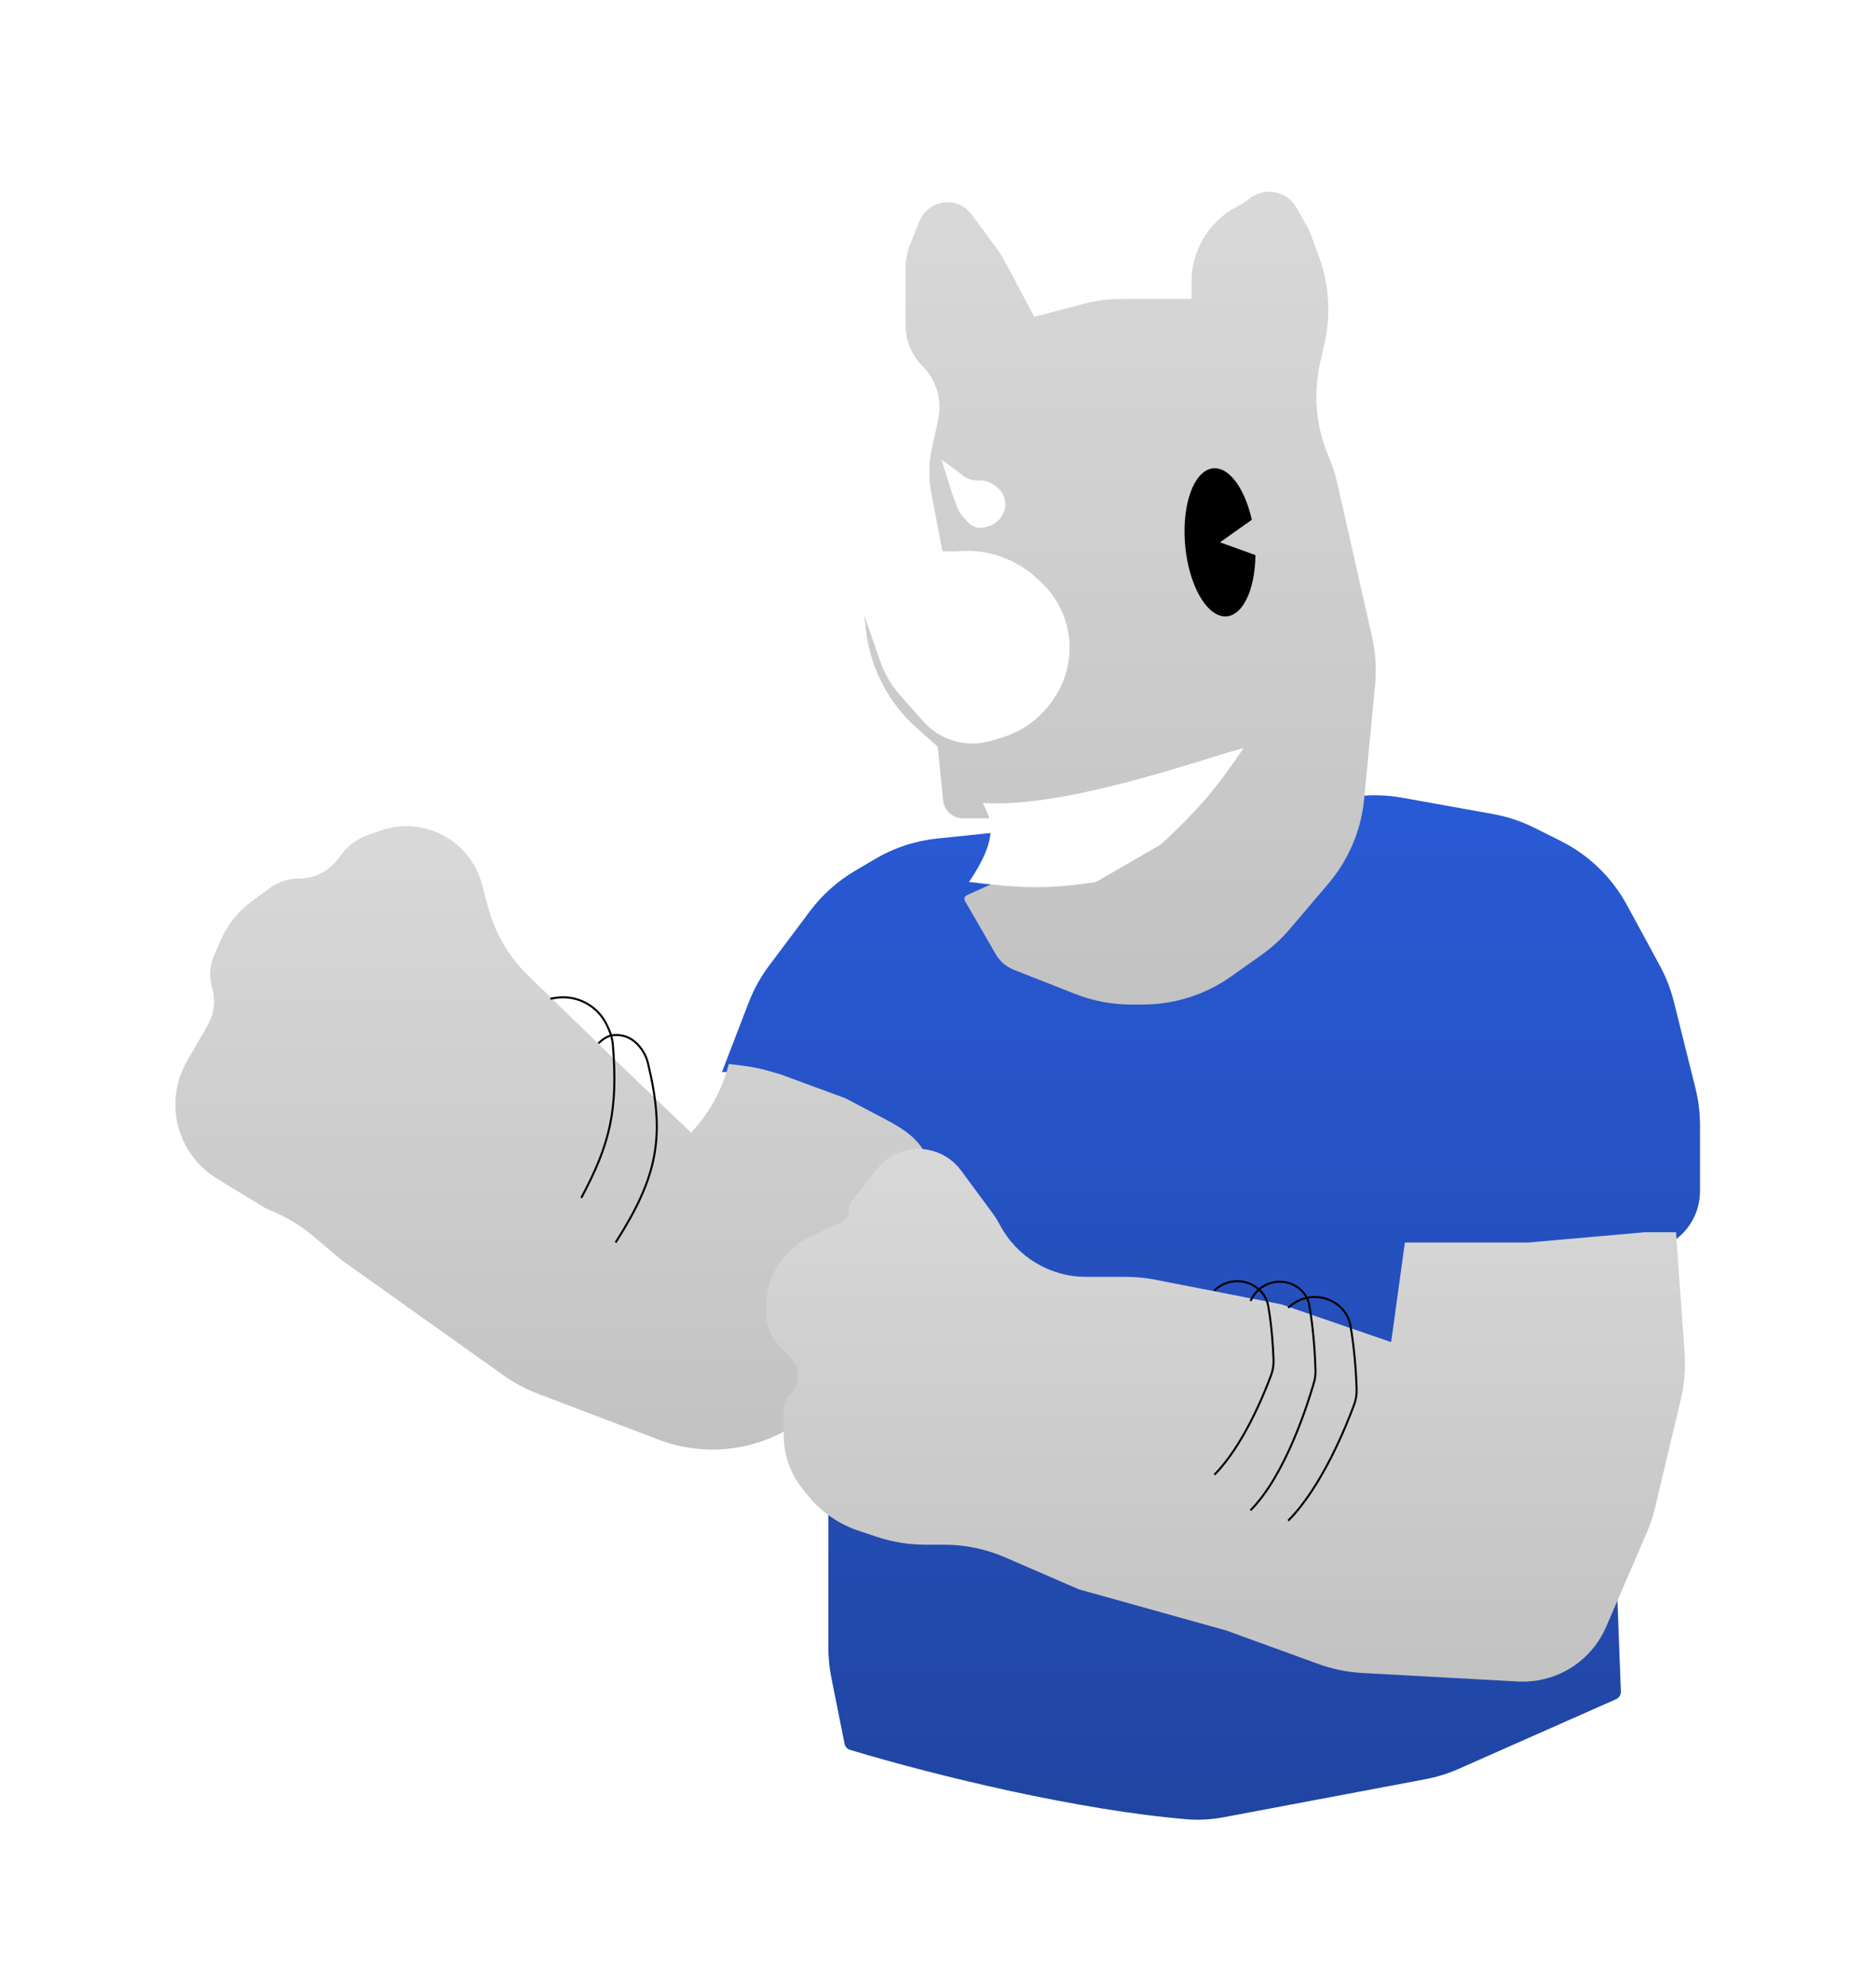 <svg width="465" height="492" viewBox="0 0 465 492" fill="none" xmlns="http://www.w3.org/2000/svg">
<g filter="url(#filter0_d_595_168)">
<g filter="url(#filter1_d_595_168)">
<path d="M185.559 246.38L178.95 263.564H179.823C184.861 263.564 189.849 264.566 194.497 266.512L217.981 276.342C221.92 277.991 225.256 280.812 227.536 284.422C231.659 290.95 231.827 299.225 227.971 305.915L210.395 336.416C207.069 342.187 205.319 348.73 205.319 355.39V406.109C205.319 408.611 205.566 411.107 206.057 413.561L209.338 429.964C209.482 430.686 210.001 431.268 210.706 431.48C232.535 438.051 267.59 446.462 294.265 448.675C297.336 448.93 300.418 448.712 303.447 448.141L353.263 438.755C356.132 438.215 358.929 437.346 361.598 436.165L400.572 418.926C401.321 418.595 401.792 417.84 401.761 417.022L398.171 322.246C397.837 313.427 404.896 306.095 413.722 306.095C418.447 303.47 421.377 298.49 421.377 293.085V276.749C421.377 273.642 420.996 270.546 420.243 267.532L414.891 246.125C414.114 243.019 412.949 240.025 411.422 237.212L403.265 222.187C399.551 215.345 393.826 209.809 386.863 206.328L380.338 203.066C377.092 201.442 373.63 200.293 370.057 199.651L347.488 195.601C344.026 194.979 340.494 194.841 336.993 195.191L248.701 204.021L232.299 205.717C226.853 206.281 221.592 208.015 216.878 210.801L211.842 213.776C207.536 216.321 203.774 219.69 200.773 223.692L190.626 237.221C188.523 240.026 186.818 243.108 185.559 246.38Z" fill="url(#paint0_linear_595_168)"/>
</g>
<path d="M180.443 264.33L180.651 263.564L184.548 264.051C186.484 264.293 188.399 264.684 190.274 265.22L193.411 266.116L209.573 272.07L216.705 275.824C222.679 278.969 228.357 281.568 230.22 288.057C232.178 294.877 229.103 303.372 225.746 309.623L209.973 338.993C207.466 343.662 204.009 347.756 199.825 351.01L199.593 351.19C193.892 355.624 187.031 358.316 179.836 358.942C174.214 359.431 168.555 358.644 163.28 356.639L133.322 345.255C130.296 344.105 127.428 342.573 124.79 340.695L84.531 312.05L77.621 306.202C74.87 303.875 71.801 301.95 68.508 300.486L65.817 299.29L53.792 291.971C48.962 289.03 45.484 284.305 44.112 278.819C42.758 273.4 43.565 267.666 46.364 262.831L51.357 254.207L51.847 253.228C53.171 250.579 53.435 247.524 52.584 244.687C51.792 242.047 51.963 239.211 53.068 236.686L54.793 232.742C56.443 228.973 59.059 225.706 62.377 223.273L66.85 219.993C68.942 218.458 71.47 217.631 74.065 217.631C77.969 217.631 81.636 215.763 83.932 212.606L84.496 211.83C86.181 209.515 88.531 207.767 91.234 206.821L94.343 205.733C100.438 203.6 107.195 204.644 112.361 208.519C115.824 211.116 118.317 214.798 119.442 218.977L121.015 224.821C122.746 231.249 126.183 237.09 130.962 241.724L151.73 261.863L171.295 280.577L172.183 279.577C176.075 275.199 178.902 269.981 180.443 264.33Z" fill="url(#paint1_linear_595_168)"/>
<g filter="url(#filter2_d_595_168)">
<path d="M344.821 332.465L348.224 307.797H378.846L407.767 305.245H415.423L417.558 335.144C417.834 339.006 417.518 342.887 416.622 346.653L410.236 373.475C409.725 375.619 409.029 377.715 408.155 379.738L398.103 403.016C395.109 409.95 388.829 414.915 381.391 416.227C379.7 416.526 377.98 416.629 376.266 416.536L337.685 414.431C333.957 414.228 330.278 413.476 326.769 412.2L303.991 403.917L267.414 393.71L249.126 385.784C244.356 383.718 239.214 382.651 234.016 382.651H229.349C225.264 382.651 221.207 381.993 217.332 380.701L212.815 379.196C207.919 377.564 203.59 374.57 200.336 370.564L198.965 368.876C195.922 365.131 194.261 360.453 194.261 355.628V349.462C194.261 347.838 194.906 346.28 196.055 345.132C198.379 342.807 198.454 339.063 196.224 336.647L192.96 333.111C191.062 331.055 190.008 328.359 190.008 325.56V323.044C190.008 318.704 191.614 314.518 194.518 311.292L195.383 310.33C196.888 308.658 198.714 307.306 200.752 306.355L208.425 302.775C209.644 302.206 210.423 300.983 210.423 299.637C210.423 298.862 210.683 298.108 211.163 297.498L217.35 289.624C218.935 287.606 221.077 286.099 223.511 285.287C228.895 283.493 234.822 285.367 238.195 289.931L245.923 300.386C246.64 301.355 247.283 302.377 247.847 303.443C252.035 311.355 260.254 316.303 269.206 316.303H279.053C281.496 316.303 283.933 316.538 286.33 317.006L317.601 323.108L344.821 332.465Z" fill="url(#paint2_linear_595_168)"/>
</g>
<path d="M136.419 247.403L137.595 247.207C142.928 246.318 148.197 249.105 150.463 254.015L150.872 254.9C151.44 256.131 151.8 257.453 151.911 258.805C153.222 274.891 151.23 283.415 144.075 296.739" stroke="black" stroke-width="0.5"/>
<path d="M148.328 258.461C150.266 256.546 151.931 256.064 154.363 256.57C156.572 257.029 158.316 258.662 159.477 260.597V260.597C159.981 261.437 160.363 262.349 160.593 263.3C165.032 281.63 162.963 291.55 152.581 307.797" stroke="black" stroke-width="0.5"/>
<g filter="url(#filter3_d_595_168)">
<path d="M233.755 194.209L232.433 180.966L227.156 176.269C220.276 170.145 215.855 161.731 214.714 152.592L214.243 148.815C213.965 146.592 213.885 144.35 214.002 142.113L214.712 128.616L227.613 134.696C229.037 135.366 230.591 135.714 232.165 135.714C233.223 135.714 234.02 134.75 233.82 133.71L230.849 118.239C230.14 114.548 230.186 110.751 230.983 107.078L232.541 99.901C233.579 95.124 232.118 90.147 228.664 86.688C225.971 83.992 224.458 80.337 224.458 76.526V70.055V62.577C224.458 60.483 224.857 58.409 225.634 56.464L227.895 50.804C229.03 47.962 231.782 46.098 234.842 46.098C237.226 46.098 239.468 47.235 240.877 49.159L247.156 57.733C247.972 58.848 248.707 60.021 249.353 61.243L256.357 74.492L268.432 71.309C271.592 70.477 274.847 70.055 278.115 70.055H295.344V65.77C295.344 58.03 299.607 50.92 306.434 47.273L307.812 46.538C308.358 46.246 308.869 45.89 309.331 45.478C313.071 42.15 318.929 43.13 321.381 47.495L324.103 52.34C324.423 52.91 324.697 53.505 324.923 54.119L326.911 59.523C329.441 66.397 329.929 73.857 328.318 81.003L327.224 85.852C325.506 93.472 326.178 101.437 329.149 108.662L329.571 109.69C330.38 111.656 331.022 113.687 331.491 115.761L340.075 153.726C340.965 157.664 341.222 161.719 340.836 165.738L338.131 193.919C337.387 201.66 334.287 208.986 329.248 214.909L319.69 226.145C317.644 228.55 315.306 230.691 312.731 232.518L305.22 237.845C298.795 242.403 291.112 244.851 283.235 244.851H280.398C275.636 244.851 270.917 243.956 266.486 242.213L251.306 236.241C249.413 235.496 247.828 234.132 246.81 232.37L239.187 219.186C238.892 218.675 239.101 218.02 239.639 217.775L248.382 213.796V199.712C248.382 199.159 247.935 198.712 247.382 198.712H238.731C236.162 198.712 234.011 196.765 233.755 194.209Z" fill="url(#paint3_linear_595_168)"/>
</g>
<path d="M301 365.321C308.102 358.196 313.281 345.457 315.054 340.689C315.515 339.452 315.72 338.151 315.672 336.832C315.568 333.983 315.257 328.519 314.333 323.415C313.902 321.033 312.236 319.1 310.033 318.098V318.098C307.21 316.815 303.903 317.261 301.522 319.246L301 319.681" stroke="black" stroke-width="0.5"/>
<path d="M319.303 376.697C327.656 368.318 333.707 353.216 335.649 347.948C336.106 346.71 336.312 345.407 336.268 344.088C336.159 340.895 335.812 334.362 334.71 328.274C334.212 325.521 332.287 323.287 329.741 322.13V322.13C326.48 320.648 322.658 321.163 319.906 323.456L319.303 323.958" stroke="black" stroke-width="0.5"/>
<path d="M309.946 374.145C318.595 365.469 324.169 347.762 325.687 342.486C325.977 341.482 326.105 340.446 326.073 339.401C325.982 336.42 325.661 329.67 324.536 323.355C324.037 320.557 321.844 318.427 319.086 317.737V317.737C315.693 316.889 312.149 318.401 310.414 321.438L309.946 322.257" stroke="black" stroke-width="0.5"/>
<path d="M240.195 218.481C247.889 207.126 245.608 203.006 243.598 198.917C264.507 200.239 297.719 188.048 308.245 185.307C301.676 195.02 297.355 200.28 287.83 209.124L271.668 218.481C259.377 220.423 252.486 219.966 240.195 218.481Z" fill="white"/>
<g filter="url(#filter4_d_595_168)">
<path d="M214.676 128.315L225.011 133.211C228.833 135.021 233.052 135.833 237.273 135.569L238.222 135.509C242.31 135.254 246.398 136.007 250.127 137.702L250.235 137.751C252.6 138.826 254.784 140.263 256.707 142.011L257.847 143.048C261.302 146.189 263.68 150.339 264.642 154.909C265.871 160.75 264.698 166.84 261.387 171.807L261.089 172.254C258.032 176.84 253.459 180.205 248.172 181.76L245.601 182.516C243.165 183.233 240.595 183.369 238.096 182.915C234.497 182.261 231.223 180.413 228.802 177.669L223.032 171.129C220.885 168.696 219.232 165.867 218.165 162.802L214.732 152.931C213.574 149.601 213.133 146.064 213.438 142.552L214.676 128.315Z" fill="white"/>
</g>
<path d="M233.39 113.855L238.809 117.896C239.887 118.701 241.215 119.097 242.558 119.016C243.463 118.961 244.368 119.123 245.198 119.489L245.385 119.571C245.999 119.842 246.568 120.205 247.071 120.649L247.37 120.912C248.226 121.666 248.819 122.675 249.061 123.79C249.374 125.233 249.077 126.741 248.241 127.958L248.137 128.109C247.376 129.215 246.253 130.022 244.962 130.39L244.221 130.601C243.606 130.776 242.96 130.81 242.33 130.699C241.41 130.536 240.569 130.074 239.94 129.382L238.866 128.202C238.077 127.335 237.466 126.321 237.07 125.217L235.942 122.073L233.39 113.855Z" fill="white"/>
<path d="M311.186 137.507C311.136 141.925 310.3 145.908 308.838 148.703C307.375 151.497 305.387 152.91 303.249 152.675C301.11 152.439 298.969 150.572 297.231 147.425C295.492 144.278 294.276 140.07 293.812 135.595C293.348 131.119 293.668 126.688 294.712 123.136C295.756 119.584 297.452 117.158 299.479 116.317C301.506 115.476 303.724 116.277 305.713 118.569C307.703 120.861 309.328 124.486 310.279 128.759L302.397 134.346L311.186 137.507Z" fill="black"/>
</g>
<defs>
<filter id="filter0_d_595_168" x="0.47" y="0.493" width="463.907" height="491.288" filterUnits="userSpaceOnUse" color-interpolation-filters="sRGB">
<feFlood flood-opacity="0" result="BackgroundImageFix"/>
<feColorMatrix in="SourceAlpha" type="matrix" values="0 0 0 0 0 0 0 0 0 0 0 0 0 0 0 0 0 0 127 0" result="hardAlpha"/>
<feOffset/>
<feGaussianBlur stdDeviation="21.5"/>
<feComposite in2="hardAlpha" operator="out"/>
<feColorMatrix type="matrix" values="0 0 0 0 0 0 0 0 0 0 0 0 0 0 0 0 0 0 0.3 0"/>
<feBlend mode="normal" in2="BackgroundImageFix" result="effect1_dropShadow_595_168"/>
<feBlend mode="normal" in="SourceGraphic" in2="effect1_dropShadow_595_168" result="shape"/>
</filter>
<filter id="filter1_d_595_168" x="174.95" y="193.003" width="250.427" height="261.778" filterUnits="userSpaceOnUse" color-interpolation-filters="sRGB">
<feFlood flood-opacity="0" result="BackgroundImageFix"/>
<feColorMatrix in="SourceAlpha" type="matrix" values="0 0 0 0 0 0 0 0 0 0 0 0 0 0 0 0 0 0 127 0" result="hardAlpha"/>
<feOffset dy="2"/>
<feGaussianBlur stdDeviation="2"/>
<feComposite in2="hardAlpha" operator="out"/>
<feColorMatrix type="matrix" values="0 0 0 0 0 0 0 0 0 0 0 0 0 0 0 0 0 0 0.25 0"/>
<feBlend mode="normal" in2="BackgroundImageFix" result="effect1_dropShadow_595_168"/>
<feBlend mode="normal" in="SourceGraphic" in2="effect1_dropShadow_595_168" result="shape"/>
</filter>
<filter id="filter2_d_595_168" x="184.008" y="278.614" width="239.647" height="143.955" filterUnits="userSpaceOnUse" color-interpolation-filters="sRGB">
<feFlood flood-opacity="0" result="BackgroundImageFix"/>
<feColorMatrix in="SourceAlpha" type="matrix" values="0 0 0 0 0 0 0 0 0 0 0 0 0 0 0 0 0 0 127 0" result="hardAlpha"/>
<feOffset/>
<feGaussianBlur stdDeviation="3"/>
<feComposite in2="hardAlpha" operator="out"/>
<feColorMatrix type="matrix" values="0 0 0 0 0 0 0 0 0 0 0 0 0 0 0 0 0 0 0.25 0"/>
<feBlend mode="normal" in2="BackgroundImageFix" result="effect1_dropShadow_595_168"/>
<feBlend mode="normal" in="SourceGraphic" in2="effect1_dropShadow_595_168" result="shape"/>
</filter>
<filter id="filter3_d_595_168" x="209.95" y="43.493" width="135.06" height="209.358" filterUnits="userSpaceOnUse" color-interpolation-filters="sRGB">
<feFlood flood-opacity="0" result="BackgroundImageFix"/>
<feColorMatrix in="SourceAlpha" type="matrix" values="0 0 0 0 0 0 0 0 0 0 0 0 0 0 0 0 0 0 127 0" result="hardAlpha"/>
<feOffset dy="4"/>
<feGaussianBlur stdDeviation="2"/>
<feComposite in2="hardAlpha" operator="out"/>
<feColorMatrix type="matrix" values="0 0 0 0 0 0 0 0 0 0 0 0 0 0 0 0 0 0 0.25 0"/>
<feBlend mode="normal" in2="BackgroundImageFix" result="effect1_dropShadow_595_168"/>
<feBlend mode="normal" in="SourceGraphic" in2="effect1_dropShadow_595_168" result="shape"/>
</filter>
<filter id="filter4_d_595_168" x="206.344" y="122.315" width="65.774" height="68.862" filterUnits="userSpaceOnUse" color-interpolation-filters="sRGB">
<feFlood flood-opacity="0" result="BackgroundImageFix"/>
<feColorMatrix in="SourceAlpha" type="matrix" values="0 0 0 0 0 0 0 0 0 0 0 0 0 0 0 0 0 0 127 0" result="hardAlpha"/>
<feOffset dy="1"/>
<feGaussianBlur stdDeviation="3.5"/>
<feComposite in2="hardAlpha" operator="out"/>
<feColorMatrix type="matrix" values="0 0 0 0 0 0 0 0 0 0 0 0 0 0 0 0 0 0 0.25 0"/>
<feBlend mode="normal" in2="BackgroundImageFix" result="effect1_dropShadow_595_168"/>
<feBlend mode="normal" in="SourceGraphic" in2="effect1_dropShadow_595_168" result="shape"/>
</filter>
<linearGradient id="paint0_linear_595_168" x1="300.163" y1="194.664" x2="300.163" y2="449" gradientUnits="userSpaceOnUse">
<stop stop-color="#295AD6"/>
<stop offset="1" stop-color="#2045A2"/>
</linearGradient>
<linearGradient id="paint1_linear_595_168" x1="136.522" y1="202.319" x2="136.522" y2="359.685" gradientUnits="userSpaceOnUse">
<stop stop-color="#D9D9D9"/>
<stop offset="1" stop-color="#C2C2C2"/>
</linearGradient>
<linearGradient id="paint2_linear_595_168" x1="303.991" y1="282.278" x2="303.991" y2="416.676" gradientUnits="userSpaceOnUse">
<stop stop-color="#D9D9D9"/>
<stop offset="1" stop-color="#C2C2C2"/>
</linearGradient>
<linearGradient id="paint3_linear_595_168" x1="277.622" y1="39" x2="277.622" y2="244.851" gradientUnits="userSpaceOnUse">
<stop stop-color="#D9D9D9"/>
<stop offset="1" stop-color="#C2C2C2"/>
</linearGradient>
</defs>
</svg>
